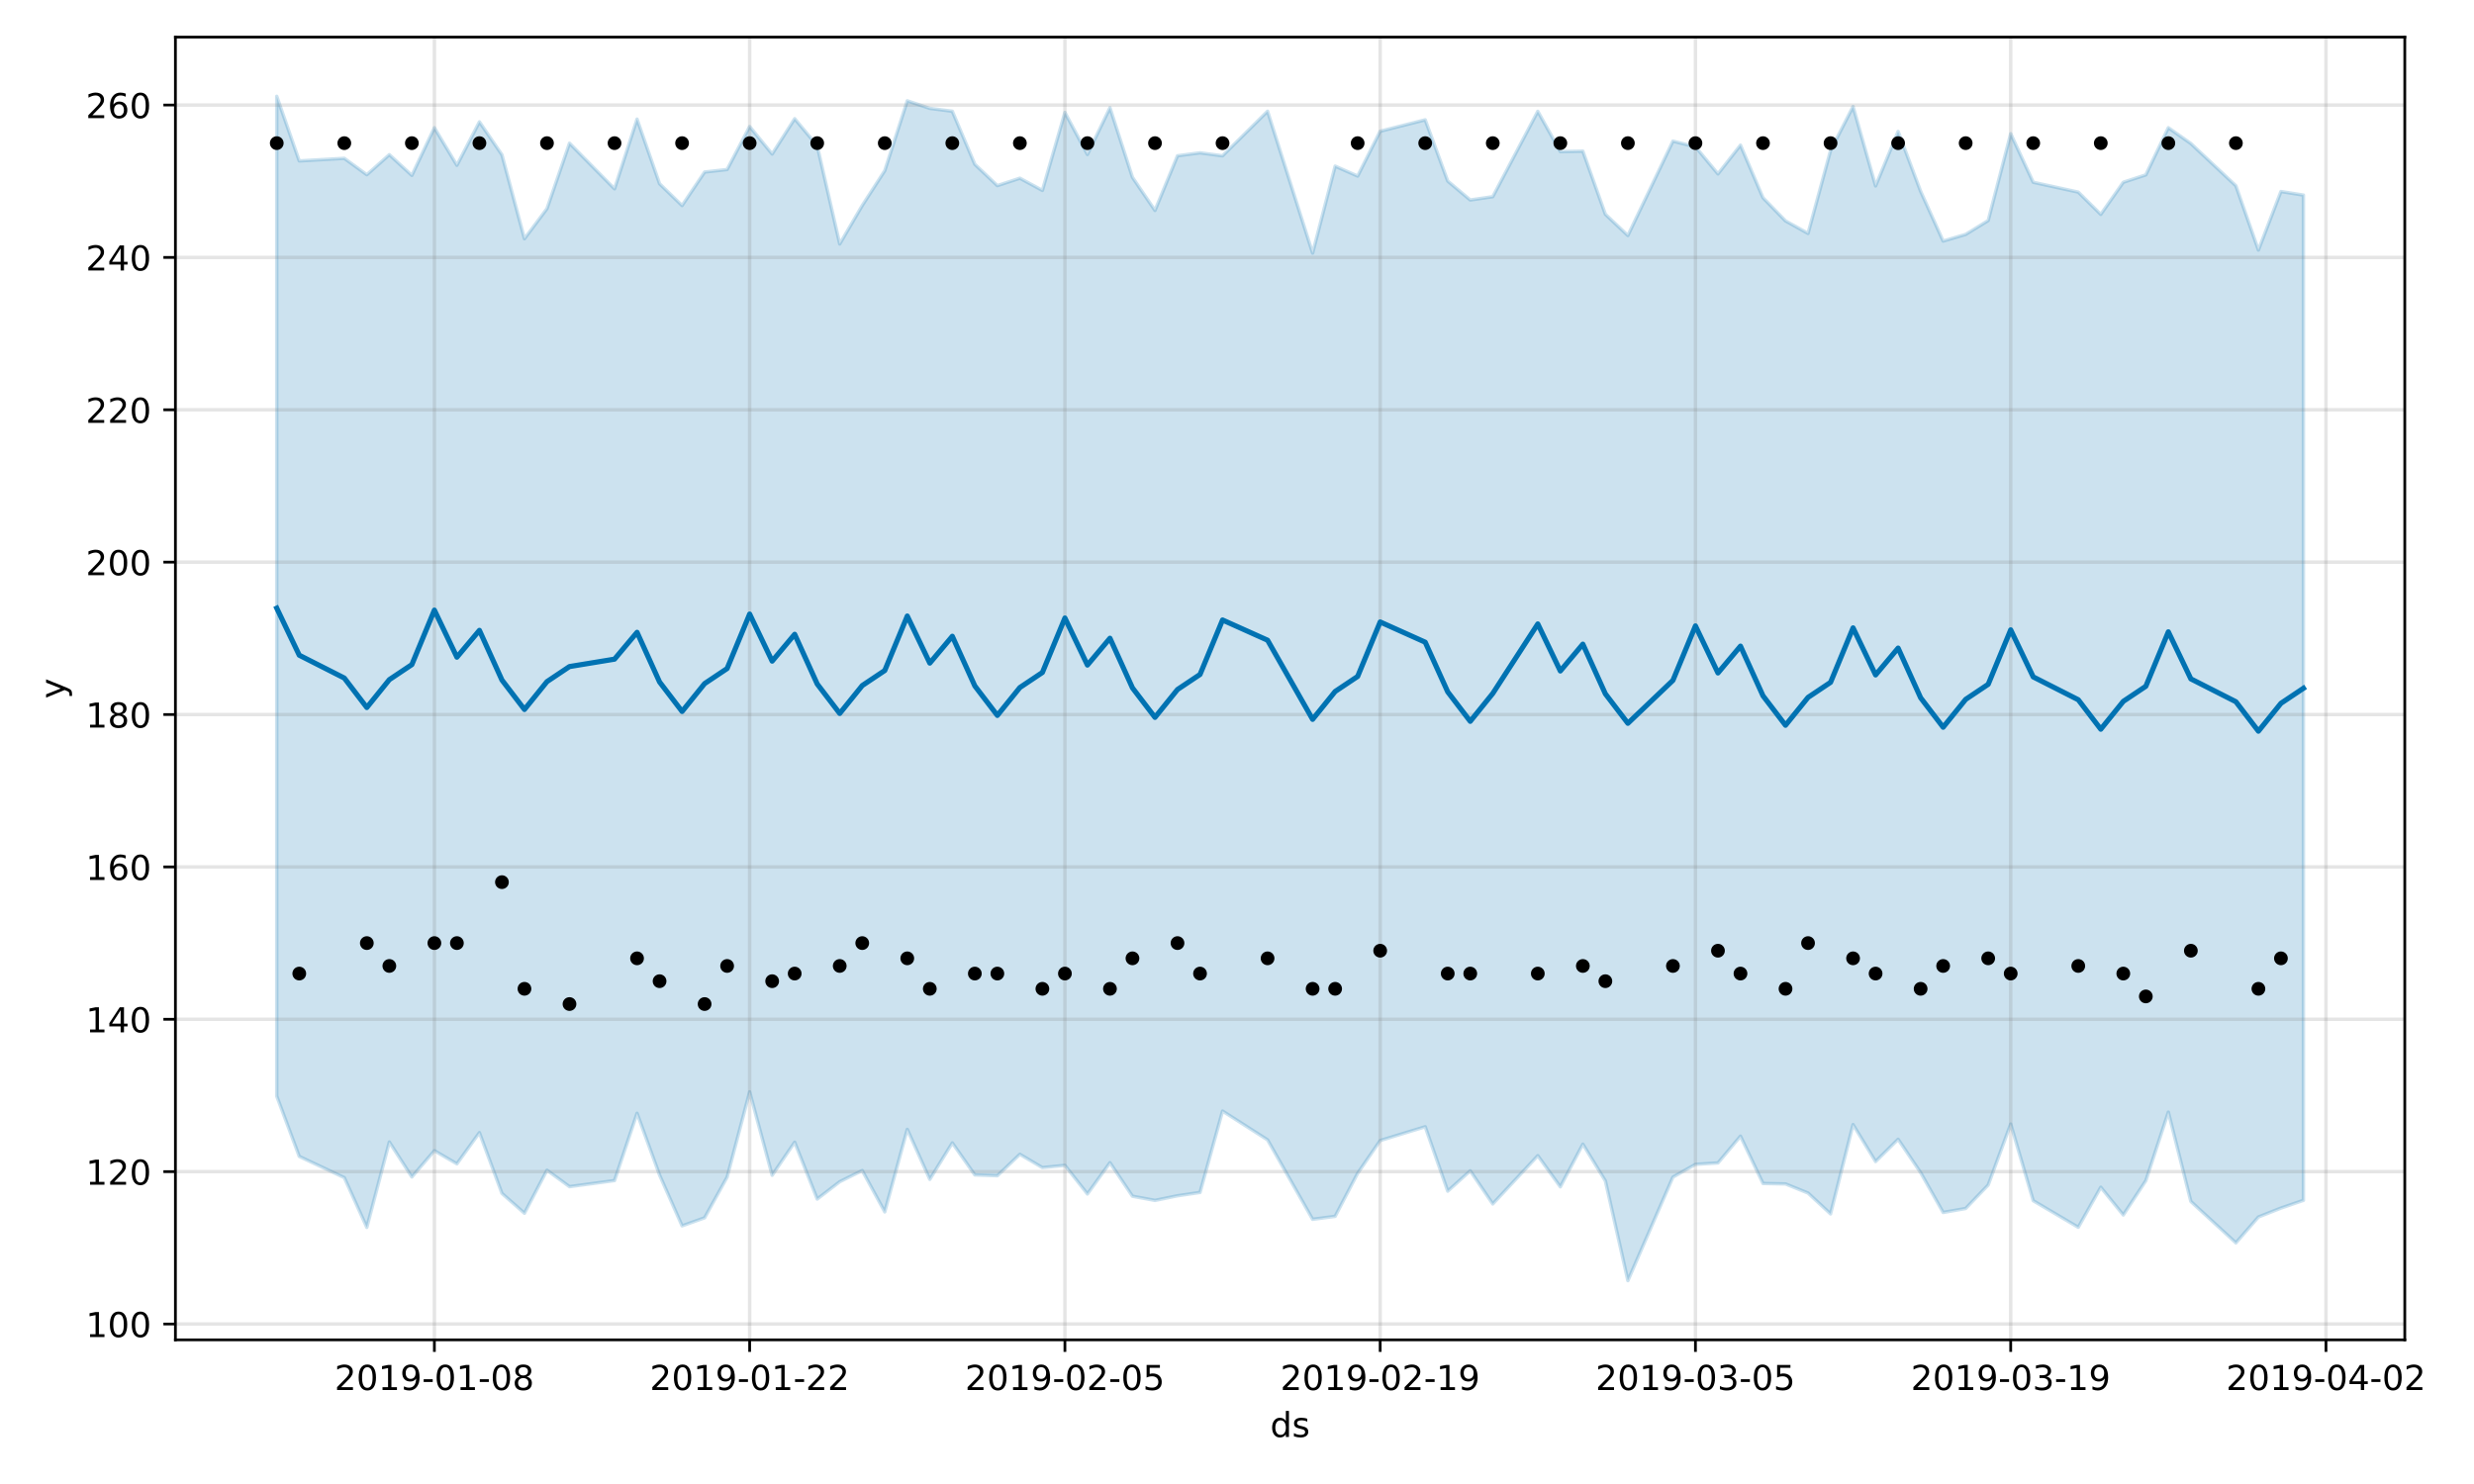 <?xml version="1.0" encoding="utf-8" standalone="no"?>
<!DOCTYPE svg PUBLIC "-//W3C//DTD SVG 1.1//EN"
  "http://www.w3.org/Graphics/SVG/1.1/DTD/svg11.dtd">
<!-- Created with matplotlib (https://matplotlib.org/) -->
<svg height="432pt" version="1.1" viewBox="0 0 720 432" width="720pt" xmlns="http://www.w3.org/2000/svg" xmlns:xlink="http://www.w3.org/1999/xlink">
 <defs>
  <style type="text/css">
*{stroke-linecap:butt;stroke-linejoin:round;}
  </style>
 </defs>
 <g id="figure_1">
  <g id="patch_1">
   <path d="M 0 432 
L 720 432 
L 720 0 
L 0 0 
z
" style="fill:#ffffff;"/>
  </g>
  <g id="axes_1">
   <g id="patch_2">
    <path d="M 51.05 390.04 
L 699.857 390.04 
L 699.857 10.8 
L 51.05 10.8 
z
" style="fill:#ffffff;"/>
   </g>
   <g id="PolyCollection_1">
    <defs>
     <path d="M 80.541 -403.962 
L 80.541 -112.901 
L 87.095 -95.358 
L 100.202 -89.185 
L 106.756 -74.697 
L 113.309 -99.554 
L 119.863 -89.375 
L 126.417 -97.027 
L 132.97 -93.204 
L 139.524 -102.288 
L 146.077 -84.603 
L 152.631 -78.818 
L 159.185 -91.35 
L 165.738 -86.56 
L 178.845 -88.327 
L 185.399 -107.917 
L 191.953 -89.933 
L 198.506 -75.143 
L 205.06 -77.491 
L 211.613 -89.332 
L 218.167 -114.162 
L 224.721 -89.871 
L 231.274 -99.498 
L 237.828 -82.95 
L 244.381 -87.992 
L 250.935 -91.253 
L 257.489 -79.211 
L 264.042 -103.24 
L 270.596 -88.678 
L 277.15 -99.295 
L 283.703 -89.968 
L 290.257 -89.734 
L 296.81 -95.978 
L 303.364 -92.106 
L 309.918 -92.765 
L 316.471 -84.428 
L 323.025 -93.537 
L 329.578 -83.774 
L 336.132 -82.557 
L 342.686 -83.903 
L 349.239 -84.876 
L 355.793 -108.56 
L 368.9 -100.176 
L 382.007 -77.05 
L 388.561 -77.909 
L 395.114 -90.452 
L 401.668 -99.981 
L 414.775 -103.995 
L 421.329 -85.253 
L 427.883 -91.174 
L 434.436 -81.523 
L 447.543 -95.578 
L 454.097 -86.507 
L 460.651 -98.927 
L 467.204 -88.23 
L 473.758 -59.198 
L 486.865 -89.333 
L 493.419 -93.049 
L 499.972 -93.46 
L 506.526 -101.255 
L 513.079 -87.483 
L 519.633 -87.353 
L 526.187 -84.697 
L 532.74 -78.628 
L 539.294 -104.625 
L 545.847 -93.866 
L 552.401 -100.35 
L 558.955 -90.651 
L 565.508 -79.042 
L 572.062 -80.203 
L 578.616 -87.042 
L 585.169 -104.781 
L 591.723 -82.472 
L 604.83 -74.726 
L 611.384 -86.386 
L 617.937 -78.308 
L 624.491 -88.29 
L 631.044 -108.253 
L 637.598 -82.244 
L 650.705 -70.193 
L 657.259 -77.724 
L 663.812 -80.318 
L 670.366 -82.581 
L 670.366 -375.21 
L 670.366 -375.21 
L 663.812 -376.252 
L 657.259 -359.203 
L 650.705 -377.926 
L 637.598 -390.221 
L 631.044 -394.82 
L 624.491 -381.095 
L 617.937 -378.945 
L 611.384 -369.598 
L 604.83 -376.077 
L 591.723 -378.945 
L 585.169 -393.077 
L 578.616 -367.804 
L 572.062 -363.771 
L 565.508 -361.827 
L 558.955 -376.327 
L 552.401 -393.743 
L 545.847 -377.881 
L 539.294 -400.988 
L 532.74 -388.186 
L 526.187 -364.057 
L 519.633 -367.697 
L 513.079 -374.432 
L 506.526 -389.745 
L 499.972 -381.376 
L 493.419 -389.28 
L 486.865 -390.912 
L 473.758 -363.445 
L 467.204 -369.627 
L 460.651 -387.994 
L 454.097 -387.872 
L 447.543 -399.593 
L 434.436 -374.745 
L 427.883 -373.786 
L 421.329 -379.296 
L 414.775 -397.117 
L 401.668 -393.798 
L 395.114 -380.754 
L 388.561 -383.637 
L 382.007 -358.324 
L 368.9 -399.618 
L 355.793 -386.645 
L 349.239 -387.513 
L 342.686 -386.656 
L 336.132 -370.739 
L 329.578 -380.376 
L 323.025 -400.637 
L 316.471 -387.032 
L 309.918 -399.271 
L 303.364 -376.577 
L 296.81 -380.13 
L 290.257 -377.972 
L 283.703 -384.182 
L 277.15 -399.621 
L 270.596 -400.46 
L 264.042 -402.649 
L 257.489 -382.316 
L 250.935 -372.169 
L 244.381 -360.981 
L 237.828 -389.579 
L 231.274 -397.444 
L 224.721 -387.161 
L 218.167 -395.161 
L 211.613 -382.657 
L 205.06 -381.924 
L 198.506 -372.161 
L 191.953 -378.511 
L 185.399 -397.321 
L 178.845 -377.034 
L 165.738 -390.307 
L 159.185 -371.269 
L 152.631 -362.5 
L 146.077 -386.948 
L 139.524 -396.527 
L 132.97 -383.887 
L 126.417 -394.816 
L 119.863 -380.945 
L 113.309 -386.974 
L 106.756 -381.148 
L 100.202 -385.911 
L 87.095 -385.161 
L 80.541 -403.962 
z
" id="mf89d93448f" style="stroke:#0072b2;stroke-opacity:0.2;"/>
    </defs>
    <g clip-path="url(#p7f1b41c650)">
     <use style="fill:#0072b2;fill-opacity:0.2;stroke:#0072b2;stroke-opacity:0.2;" x="0" xlink:href="#mf89d93448f" y="432"/>
    </g>
   </g>
   <g id="matplotlib.axis_1">
    <g id="xtick_1">
     <g id="line2d_1">
      <path clip-path="url(#p7f1b41c650)" d="M 126.417 390.04 
L 126.417 10.8 
" style="fill:none;stroke:#808080;stroke-linecap:square;stroke-opacity:0.2;"/>
     </g>
     <g id="line2d_2">
      <defs>
       <path d="M 0 0 
L 0 3.5 
" id="ma9ae868d3a" style="stroke:#000000;stroke-width:0.8;"/>
      </defs>
      <g>
       <use style="stroke:#000000;stroke-width:0.8;" x="126.417" xlink:href="#ma9ae868d3a" y="390.04"/>
      </g>
     </g>
     <g id="text_1">
      <!-- 2019-01-08 -->
      <defs>
       <path d="M 19.188 8.297 
L 53.609 8.297 
L 53.609 0 
L 7.328 0 
L 7.328 8.297 
Q 12.938 14.109 22.625 23.891 
Q 32.328 33.688 34.812 36.531 
Q 39.547 41.844 41.422 45.531 
Q 43.312 49.219 43.312 52.781 
Q 43.312 58.594 39.234 62.25 
Q 35.156 65.922 28.609 65.922 
Q 23.969 65.922 18.812 64.312 
Q 13.672 62.703 7.812 59.422 
L 7.812 69.391 
Q 13.766 71.781 18.938 73 
Q 24.125 74.219 28.422 74.219 
Q 39.75 74.219 46.484 68.547 
Q 53.219 62.891 53.219 53.422 
Q 53.219 48.922 51.531 44.891 
Q 49.859 40.875 45.406 35.406 
Q 44.188 33.984 37.641 27.219 
Q 31.109 20.453 19.188 8.297 
z
" id="DejaVuSans-50"/>
       <path d="M 31.781 66.406 
Q 24.172 66.406 20.328 58.906 
Q 16.5 51.422 16.5 36.375 
Q 16.5 21.391 20.328 13.891 
Q 24.172 6.391 31.781 6.391 
Q 39.453 6.391 43.281 13.891 
Q 47.125 21.391 47.125 36.375 
Q 47.125 51.422 43.281 58.906 
Q 39.453 66.406 31.781 66.406 
z
M 31.781 74.219 
Q 44.047 74.219 50.516 64.516 
Q 56.984 54.828 56.984 36.375 
Q 56.984 17.969 50.516 8.266 
Q 44.047 -1.422 31.781 -1.422 
Q 19.531 -1.422 13.062 8.266 
Q 6.594 17.969 6.594 36.375 
Q 6.594 54.828 13.062 64.516 
Q 19.531 74.219 31.781 74.219 
z
" id="DejaVuSans-48"/>
       <path d="M 12.406 8.297 
L 28.516 8.297 
L 28.516 63.922 
L 10.984 60.406 
L 10.984 69.391 
L 28.422 72.906 
L 38.281 72.906 
L 38.281 8.297 
L 54.391 8.297 
L 54.391 0 
L 12.406 0 
z
" id="DejaVuSans-49"/>
       <path d="M 10.984 1.516 
L 10.984 10.5 
Q 14.703 8.734 18.5 7.812 
Q 22.312 6.891 25.984 6.891 
Q 35.75 6.891 40.891 13.453 
Q 46.047 20.016 46.781 33.406 
Q 43.953 29.203 39.594 26.953 
Q 35.25 24.703 29.984 24.703 
Q 19.047 24.703 12.672 31.312 
Q 6.297 37.938 6.297 49.422 
Q 6.297 60.641 12.938 67.422 
Q 19.578 74.219 30.609 74.219 
Q 43.266 74.219 49.922 64.516 
Q 56.594 54.828 56.594 36.375 
Q 56.594 19.141 48.406 8.859 
Q 40.234 -1.422 26.422 -1.422 
Q 22.703 -1.422 18.891 -0.688 
Q 15.094 0.047 10.984 1.516 
z
M 30.609 32.422 
Q 37.25 32.422 41.125 36.953 
Q 45.016 41.5 45.016 49.422 
Q 45.016 57.281 41.125 61.844 
Q 37.25 66.406 30.609 66.406 
Q 23.969 66.406 20.094 61.844 
Q 16.219 57.281 16.219 49.422 
Q 16.219 41.5 20.094 36.953 
Q 23.969 32.422 30.609 32.422 
z
" id="DejaVuSans-57"/>
       <path d="M 4.891 31.391 
L 31.203 31.391 
L 31.203 23.391 
L 4.891 23.391 
z
" id="DejaVuSans-45"/>
       <path d="M 31.781 34.625 
Q 24.75 34.625 20.719 30.859 
Q 16.703 27.094 16.703 20.516 
Q 16.703 13.922 20.719 10.156 
Q 24.75 6.391 31.781 6.391 
Q 38.812 6.391 42.859 10.172 
Q 46.922 13.969 46.922 20.516 
Q 46.922 27.094 42.891 30.859 
Q 38.875 34.625 31.781 34.625 
z
M 21.922 38.812 
Q 15.578 40.375 12.031 44.719 
Q 8.5 49.078 8.5 55.328 
Q 8.5 64.062 14.719 69.141 
Q 20.953 74.219 31.781 74.219 
Q 42.672 74.219 48.875 69.141 
Q 55.078 64.062 55.078 55.328 
Q 55.078 49.078 51.531 44.719 
Q 48 40.375 41.703 38.812 
Q 48.828 37.156 52.797 32.312 
Q 56.781 27.484 56.781 20.516 
Q 56.781 9.906 50.312 4.234 
Q 43.844 -1.422 31.781 -1.422 
Q 19.734 -1.422 13.25 4.234 
Q 6.781 9.906 6.781 20.516 
Q 6.781 27.484 10.781 32.312 
Q 14.797 37.156 21.922 38.812 
z
M 18.312 54.391 
Q 18.312 48.734 21.844 45.562 
Q 25.391 42.391 31.781 42.391 
Q 38.141 42.391 41.719 45.562 
Q 45.312 48.734 45.312 54.391 
Q 45.312 60.062 41.719 63.234 
Q 38.141 66.406 31.781 66.406 
Q 25.391 66.406 21.844 63.234 
Q 18.312 60.062 18.312 54.391 
z
" id="DejaVuSans-56"/>
      </defs>
      <g transform="translate(97.359 404.638)scale(0.1 -0.1)">
       <use xlink:href="#DejaVuSans-50"/>
       <use x="63.623" xlink:href="#DejaVuSans-48"/>
       <use x="127.246" xlink:href="#DejaVuSans-49"/>
       <use x="190.869" xlink:href="#DejaVuSans-57"/>
       <use x="254.492" xlink:href="#DejaVuSans-45"/>
       <use x="290.576" xlink:href="#DejaVuSans-48"/>
       <use x="354.199" xlink:href="#DejaVuSans-49"/>
       <use x="417.822" xlink:href="#DejaVuSans-45"/>
       <use x="453.906" xlink:href="#DejaVuSans-48"/>
       <use x="517.529" xlink:href="#DejaVuSans-56"/>
      </g>
     </g>
    </g>
    <g id="xtick_2">
     <g id="line2d_3">
      <path clip-path="url(#p7f1b41c650)" d="M 218.167 390.04 
L 218.167 10.8 
" style="fill:none;stroke:#808080;stroke-linecap:square;stroke-opacity:0.2;"/>
     </g>
     <g id="line2d_4">
      <g>
       <use style="stroke:#000000;stroke-width:0.8;" x="218.167" xlink:href="#ma9ae868d3a" y="390.04"/>
      </g>
     </g>
     <g id="text_2">
      <!-- 2019-01-22 -->
      <g transform="translate(189.109 404.638)scale(0.1 -0.1)">
       <use xlink:href="#DejaVuSans-50"/>
       <use x="63.623" xlink:href="#DejaVuSans-48"/>
       <use x="127.246" xlink:href="#DejaVuSans-49"/>
       <use x="190.869" xlink:href="#DejaVuSans-57"/>
       <use x="254.492" xlink:href="#DejaVuSans-45"/>
       <use x="290.576" xlink:href="#DejaVuSans-48"/>
       <use x="354.199" xlink:href="#DejaVuSans-49"/>
       <use x="417.822" xlink:href="#DejaVuSans-45"/>
       <use x="453.906" xlink:href="#DejaVuSans-50"/>
       <use x="517.529" xlink:href="#DejaVuSans-50"/>
      </g>
     </g>
    </g>
    <g id="xtick_3">
     <g id="line2d_5">
      <path clip-path="url(#p7f1b41c650)" d="M 309.918 390.04 
L 309.918 10.8 
" style="fill:none;stroke:#808080;stroke-linecap:square;stroke-opacity:0.2;"/>
     </g>
     <g id="line2d_6">
      <g>
       <use style="stroke:#000000;stroke-width:0.8;" x="309.918" xlink:href="#ma9ae868d3a" y="390.04"/>
      </g>
     </g>
     <g id="text_3">
      <!-- 2019-02-05 -->
      <defs>
       <path d="M 10.797 72.906 
L 49.516 72.906 
L 49.516 64.594 
L 19.828 64.594 
L 19.828 46.734 
Q 21.969 47.469 24.109 47.828 
Q 26.266 48.188 28.422 48.188 
Q 40.625 48.188 47.75 41.5 
Q 54.891 34.812 54.891 23.391 
Q 54.891 11.625 47.562 5.094 
Q 40.234 -1.422 26.906 -1.422 
Q 22.312 -1.422 17.547 -0.641 
Q 12.797 0.141 7.719 1.703 
L 7.719 11.625 
Q 12.109 9.234 16.797 8.062 
Q 21.484 6.891 26.703 6.891 
Q 35.156 6.891 40.078 11.328 
Q 45.016 15.766 45.016 23.391 
Q 45.016 31 40.078 35.438 
Q 35.156 39.891 26.703 39.891 
Q 22.75 39.891 18.812 39.016 
Q 14.891 38.141 10.797 36.281 
z
" id="DejaVuSans-53"/>
      </defs>
      <g transform="translate(280.86 404.638)scale(0.1 -0.1)">
       <use xlink:href="#DejaVuSans-50"/>
       <use x="63.623" xlink:href="#DejaVuSans-48"/>
       <use x="127.246" xlink:href="#DejaVuSans-49"/>
       <use x="190.869" xlink:href="#DejaVuSans-57"/>
       <use x="254.492" xlink:href="#DejaVuSans-45"/>
       <use x="290.576" xlink:href="#DejaVuSans-48"/>
       <use x="354.199" xlink:href="#DejaVuSans-50"/>
       <use x="417.822" xlink:href="#DejaVuSans-45"/>
       <use x="453.906" xlink:href="#DejaVuSans-48"/>
       <use x="517.529" xlink:href="#DejaVuSans-53"/>
      </g>
     </g>
    </g>
    <g id="xtick_4">
     <g id="line2d_7">
      <path clip-path="url(#p7f1b41c650)" d="M 401.668 390.04 
L 401.668 10.8 
" style="fill:none;stroke:#808080;stroke-linecap:square;stroke-opacity:0.2;"/>
     </g>
     <g id="line2d_8">
      <g>
       <use style="stroke:#000000;stroke-width:0.8;" x="401.668" xlink:href="#ma9ae868d3a" y="390.04"/>
      </g>
     </g>
     <g id="text_4">
      <!-- 2019-02-19 -->
      <g transform="translate(372.61 404.638)scale(0.1 -0.1)">
       <use xlink:href="#DejaVuSans-50"/>
       <use x="63.623" xlink:href="#DejaVuSans-48"/>
       <use x="127.246" xlink:href="#DejaVuSans-49"/>
       <use x="190.869" xlink:href="#DejaVuSans-57"/>
       <use x="254.492" xlink:href="#DejaVuSans-45"/>
       <use x="290.576" xlink:href="#DejaVuSans-48"/>
       <use x="354.199" xlink:href="#DejaVuSans-50"/>
       <use x="417.822" xlink:href="#DejaVuSans-45"/>
       <use x="453.906" xlink:href="#DejaVuSans-49"/>
       <use x="517.529" xlink:href="#DejaVuSans-57"/>
      </g>
     </g>
    </g>
    <g id="xtick_5">
     <g id="line2d_9">
      <path clip-path="url(#p7f1b41c650)" d="M 493.419 390.04 
L 493.419 10.8 
" style="fill:none;stroke:#808080;stroke-linecap:square;stroke-opacity:0.2;"/>
     </g>
     <g id="line2d_10">
      <g>
       <use style="stroke:#000000;stroke-width:0.8;" x="493.419" xlink:href="#ma9ae868d3a" y="390.04"/>
      </g>
     </g>
     <g id="text_5">
      <!-- 2019-03-05 -->
      <defs>
       <path d="M 40.578 39.312 
Q 47.656 37.797 51.625 33 
Q 55.609 28.219 55.609 21.188 
Q 55.609 10.406 48.188 4.484 
Q 40.766 -1.422 27.094 -1.422 
Q 22.516 -1.422 17.656 -0.516 
Q 12.797 0.391 7.625 2.203 
L 7.625 11.719 
Q 11.719 9.328 16.594 8.109 
Q 21.484 6.891 26.812 6.891 
Q 36.078 6.891 40.938 10.547 
Q 45.797 14.203 45.797 21.188 
Q 45.797 27.641 41.281 31.266 
Q 36.766 34.906 28.719 34.906 
L 20.219 34.906 
L 20.219 43.016 
L 29.109 43.016 
Q 36.375 43.016 40.234 45.922 
Q 44.094 48.828 44.094 54.297 
Q 44.094 59.906 40.109 62.906 
Q 36.141 65.922 28.719 65.922 
Q 24.656 65.922 20.016 65.031 
Q 15.375 64.156 9.812 62.312 
L 9.812 71.094 
Q 15.438 72.656 20.344 73.438 
Q 25.25 74.219 29.594 74.219 
Q 40.828 74.219 47.359 69.109 
Q 53.906 64.016 53.906 55.328 
Q 53.906 49.266 50.438 45.094 
Q 46.969 40.922 40.578 39.312 
z
" id="DejaVuSans-51"/>
      </defs>
      <g transform="translate(464.361 404.638)scale(0.1 -0.1)">
       <use xlink:href="#DejaVuSans-50"/>
       <use x="63.623" xlink:href="#DejaVuSans-48"/>
       <use x="127.246" xlink:href="#DejaVuSans-49"/>
       <use x="190.869" xlink:href="#DejaVuSans-57"/>
       <use x="254.492" xlink:href="#DejaVuSans-45"/>
       <use x="290.576" xlink:href="#DejaVuSans-48"/>
       <use x="354.199" xlink:href="#DejaVuSans-51"/>
       <use x="417.822" xlink:href="#DejaVuSans-45"/>
       <use x="453.906" xlink:href="#DejaVuSans-48"/>
       <use x="517.529" xlink:href="#DejaVuSans-53"/>
      </g>
     </g>
    </g>
    <g id="xtick_6">
     <g id="line2d_11">
      <path clip-path="url(#p7f1b41c650)" d="M 585.169 390.04 
L 585.169 10.8 
" style="fill:none;stroke:#808080;stroke-linecap:square;stroke-opacity:0.2;"/>
     </g>
     <g id="line2d_12">
      <g>
       <use style="stroke:#000000;stroke-width:0.8;" x="585.169" xlink:href="#ma9ae868d3a" y="390.04"/>
      </g>
     </g>
     <g id="text_6">
      <!-- 2019-03-19 -->
      <g transform="translate(556.111 404.638)scale(0.1 -0.1)">
       <use xlink:href="#DejaVuSans-50"/>
       <use x="63.623" xlink:href="#DejaVuSans-48"/>
       <use x="127.246" xlink:href="#DejaVuSans-49"/>
       <use x="190.869" xlink:href="#DejaVuSans-57"/>
       <use x="254.492" xlink:href="#DejaVuSans-45"/>
       <use x="290.576" xlink:href="#DejaVuSans-48"/>
       <use x="354.199" xlink:href="#DejaVuSans-51"/>
       <use x="417.822" xlink:href="#DejaVuSans-45"/>
       <use x="453.906" xlink:href="#DejaVuSans-49"/>
       <use x="517.529" xlink:href="#DejaVuSans-57"/>
      </g>
     </g>
    </g>
    <g id="xtick_7">
     <g id="line2d_13">
      <path clip-path="url(#p7f1b41c650)" d="M 676.92 390.04 
L 676.92 10.8 
" style="fill:none;stroke:#808080;stroke-linecap:square;stroke-opacity:0.2;"/>
     </g>
     <g id="line2d_14">
      <g>
       <use style="stroke:#000000;stroke-width:0.8;" x="676.92" xlink:href="#ma9ae868d3a" y="390.04"/>
      </g>
     </g>
     <g id="text_7">
      <!-- 2019-04-02 -->
      <defs>
       <path d="M 37.797 64.312 
L 12.891 25.391 
L 37.797 25.391 
z
M 35.203 72.906 
L 47.609 72.906 
L 47.609 25.391 
L 58.016 25.391 
L 58.016 17.188 
L 47.609 17.188 
L 47.609 0 
L 37.797 0 
L 37.797 17.188 
L 4.891 17.188 
L 4.891 26.703 
z
" id="DejaVuSans-52"/>
      </defs>
      <g transform="translate(647.862 404.638)scale(0.1 -0.1)">
       <use xlink:href="#DejaVuSans-50"/>
       <use x="63.623" xlink:href="#DejaVuSans-48"/>
       <use x="127.246" xlink:href="#DejaVuSans-49"/>
       <use x="190.869" xlink:href="#DejaVuSans-57"/>
       <use x="254.492" xlink:href="#DejaVuSans-45"/>
       <use x="290.576" xlink:href="#DejaVuSans-48"/>
       <use x="354.199" xlink:href="#DejaVuSans-52"/>
       <use x="417.822" xlink:href="#DejaVuSans-45"/>
       <use x="453.906" xlink:href="#DejaVuSans-48"/>
       <use x="517.529" xlink:href="#DejaVuSans-50"/>
      </g>
     </g>
    </g>
    <g id="text_8">
     <!-- ds -->
     <defs>
      <path d="M 45.406 46.391 
L 45.406 75.984 
L 54.391 75.984 
L 54.391 0 
L 45.406 0 
L 45.406 8.203 
Q 42.578 3.328 38.25 0.953 
Q 33.938 -1.422 27.875 -1.422 
Q 17.969 -1.422 11.734 6.484 
Q 5.516 14.406 5.516 27.297 
Q 5.516 40.188 11.734 48.094 
Q 17.969 56 27.875 56 
Q 33.938 56 38.25 53.625 
Q 42.578 51.266 45.406 46.391 
z
M 14.797 27.297 
Q 14.797 17.391 18.875 11.75 
Q 22.953 6.109 30.078 6.109 
Q 37.203 6.109 41.297 11.75 
Q 45.406 17.391 45.406 27.297 
Q 45.406 37.203 41.297 42.844 
Q 37.203 48.484 30.078 48.484 
Q 22.953 48.484 18.875 42.844 
Q 14.797 37.203 14.797 27.297 
z
" id="DejaVuSans-100"/>
      <path d="M 44.281 53.078 
L 44.281 44.578 
Q 40.484 46.531 36.375 47.5 
Q 32.281 48.484 27.875 48.484 
Q 21.188 48.484 17.844 46.438 
Q 14.5 44.391 14.5 40.281 
Q 14.5 37.156 16.891 35.375 
Q 19.281 33.594 26.516 31.984 
L 29.594 31.297 
Q 39.156 29.25 43.188 25.516 
Q 47.219 21.781 47.219 15.094 
Q 47.219 7.469 41.188 3.016 
Q 35.156 -1.422 24.609 -1.422 
Q 20.219 -1.422 15.453 -0.562 
Q 10.688 0.297 5.422 2 
L 5.422 11.281 
Q 10.406 8.688 15.234 7.391 
Q 20.062 6.109 24.812 6.109 
Q 31.156 6.109 34.562 8.281 
Q 37.984 10.453 37.984 14.406 
Q 37.984 18.062 35.516 20.016 
Q 33.062 21.969 24.703 23.781 
L 21.578 24.516 
Q 13.234 26.266 9.516 29.906 
Q 5.812 33.547 5.812 39.891 
Q 5.812 47.609 11.281 51.797 
Q 16.75 56 26.812 56 
Q 31.781 56 36.172 55.266 
Q 40.578 54.547 44.281 53.078 
z
" id="DejaVuSans-115"/>
     </defs>
     <g transform="translate(369.675 418.317)scale(0.1 -0.1)">
      <use xlink:href="#DejaVuSans-100"/>
      <use x="63.477" xlink:href="#DejaVuSans-115"/>
     </g>
    </g>
   </g>
   <g id="matplotlib.axis_2">
    <g id="ytick_1">
     <g id="line2d_15">
      <path clip-path="url(#p7f1b41c650)" d="M 51.05 385.43 
L 699.857 385.43 
" style="fill:none;stroke:#808080;stroke-linecap:square;stroke-opacity:0.2;"/>
     </g>
     <g id="line2d_16">
      <defs>
       <path d="M 0 0 
L -3.5 0 
" id="md610131e7e" style="stroke:#000000;stroke-width:0.8;"/>
      </defs>
      <g>
       <use style="stroke:#000000;stroke-width:0.8;" x="51.05" xlink:href="#md610131e7e" y="385.43"/>
      </g>
     </g>
     <g id="text_9">
      <!-- 100 -->
      <g transform="translate(24.962 389.229)scale(0.1 -0.1)">
       <use xlink:href="#DejaVuSans-49"/>
       <use x="63.623" xlink:href="#DejaVuSans-48"/>
       <use x="127.246" xlink:href="#DejaVuSans-48"/>
      </g>
     </g>
    </g>
    <g id="ytick_2">
     <g id="line2d_17">
      <path clip-path="url(#p7f1b41c650)" d="M 51.05 341.073 
L 699.857 341.073 
" style="fill:none;stroke:#808080;stroke-linecap:square;stroke-opacity:0.2;"/>
     </g>
     <g id="line2d_18">
      <g>
       <use style="stroke:#000000;stroke-width:0.8;" x="51.05" xlink:href="#md610131e7e" y="341.073"/>
      </g>
     </g>
     <g id="text_10">
      <!-- 120 -->
      <g transform="translate(24.962 344.873)scale(0.1 -0.1)">
       <use xlink:href="#DejaVuSans-49"/>
       <use x="63.623" xlink:href="#DejaVuSans-50"/>
       <use x="127.246" xlink:href="#DejaVuSans-48"/>
      </g>
     </g>
    </g>
    <g id="ytick_3">
     <g id="line2d_19">
      <path clip-path="url(#p7f1b41c650)" d="M 51.05 296.717 
L 699.857 296.717 
" style="fill:none;stroke:#808080;stroke-linecap:square;stroke-opacity:0.2;"/>
     </g>
     <g id="line2d_20">
      <g>
       <use style="stroke:#000000;stroke-width:0.8;" x="51.05" xlink:href="#md610131e7e" y="296.717"/>
      </g>
     </g>
     <g id="text_11">
      <!-- 140 -->
      <g transform="translate(24.962 300.516)scale(0.1 -0.1)">
       <use xlink:href="#DejaVuSans-49"/>
       <use x="63.623" xlink:href="#DejaVuSans-52"/>
       <use x="127.246" xlink:href="#DejaVuSans-48"/>
      </g>
     </g>
    </g>
    <g id="ytick_4">
     <g id="line2d_21">
      <path clip-path="url(#p7f1b41c650)" d="M 51.05 252.361 
L 699.857 252.361 
" style="fill:none;stroke:#808080;stroke-linecap:square;stroke-opacity:0.2;"/>
     </g>
     <g id="line2d_22">
      <g>
       <use style="stroke:#000000;stroke-width:0.8;" x="51.05" xlink:href="#md610131e7e" y="252.361"/>
      </g>
     </g>
     <g id="text_12">
      <!-- 160 -->
      <defs>
       <path d="M 33.016 40.375 
Q 26.375 40.375 22.484 35.828 
Q 18.609 31.297 18.609 23.391 
Q 18.609 15.531 22.484 10.953 
Q 26.375 6.391 33.016 6.391 
Q 39.656 6.391 43.531 10.953 
Q 47.406 15.531 47.406 23.391 
Q 47.406 31.297 43.531 35.828 
Q 39.656 40.375 33.016 40.375 
z
M 52.594 71.297 
L 52.594 62.312 
Q 48.875 64.062 45.094 64.984 
Q 41.312 65.922 37.594 65.922 
Q 27.828 65.922 22.672 59.328 
Q 17.531 52.734 16.797 39.406 
Q 19.672 43.656 24.016 45.922 
Q 28.375 48.188 33.594 48.188 
Q 44.578 48.188 50.953 41.516 
Q 57.328 34.859 57.328 23.391 
Q 57.328 12.156 50.688 5.359 
Q 44.047 -1.422 33.016 -1.422 
Q 20.359 -1.422 13.672 8.266 
Q 6.984 17.969 6.984 36.375 
Q 6.984 53.656 15.188 63.938 
Q 23.391 74.219 37.203 74.219 
Q 40.922 74.219 44.703 73.484 
Q 48.484 72.75 52.594 71.297 
z
" id="DejaVuSans-54"/>
      </defs>
      <g transform="translate(24.962 256.16)scale(0.1 -0.1)">
       <use xlink:href="#DejaVuSans-49"/>
       <use x="63.623" xlink:href="#DejaVuSans-54"/>
       <use x="127.246" xlink:href="#DejaVuSans-48"/>
      </g>
     </g>
    </g>
    <g id="ytick_5">
     <g id="line2d_23">
      <path clip-path="url(#p7f1b41c650)" d="M 51.05 208.005 
L 699.857 208.005 
" style="fill:none;stroke:#808080;stroke-linecap:square;stroke-opacity:0.2;"/>
     </g>
     <g id="line2d_24">
      <g>
       <use style="stroke:#000000;stroke-width:0.8;" x="51.05" xlink:href="#md610131e7e" y="208.005"/>
      </g>
     </g>
     <g id="text_13">
      <!-- 180 -->
      <g transform="translate(24.962 211.804)scale(0.1 -0.1)">
       <use xlink:href="#DejaVuSans-49"/>
       <use x="63.623" xlink:href="#DejaVuSans-56"/>
       <use x="127.246" xlink:href="#DejaVuSans-48"/>
      </g>
     </g>
    </g>
    <g id="ytick_6">
     <g id="line2d_25">
      <path clip-path="url(#p7f1b41c650)" d="M 51.05 163.648 
L 699.857 163.648 
" style="fill:none;stroke:#808080;stroke-linecap:square;stroke-opacity:0.2;"/>
     </g>
     <g id="line2d_26">
      <g>
       <use style="stroke:#000000;stroke-width:0.8;" x="51.05" xlink:href="#md610131e7e" y="163.648"/>
      </g>
     </g>
     <g id="text_14">
      <!-- 200 -->
      <g transform="translate(24.962 167.447)scale(0.1 -0.1)">
       <use xlink:href="#DejaVuSans-50"/>
       <use x="63.623" xlink:href="#DejaVuSans-48"/>
       <use x="127.246" xlink:href="#DejaVuSans-48"/>
      </g>
     </g>
    </g>
    <g id="ytick_7">
     <g id="line2d_27">
      <path clip-path="url(#p7f1b41c650)" d="M 51.05 119.292 
L 699.857 119.292 
" style="fill:none;stroke:#808080;stroke-linecap:square;stroke-opacity:0.2;"/>
     </g>
     <g id="line2d_28">
      <g>
       <use style="stroke:#000000;stroke-width:0.8;" x="51.05" xlink:href="#md610131e7e" y="119.292"/>
      </g>
     </g>
     <g id="text_15">
      <!-- 220 -->
      <g transform="translate(24.962 123.091)scale(0.1 -0.1)">
       <use xlink:href="#DejaVuSans-50"/>
       <use x="63.623" xlink:href="#DejaVuSans-50"/>
       <use x="127.246" xlink:href="#DejaVuSans-48"/>
      </g>
     </g>
    </g>
    <g id="ytick_8">
     <g id="line2d_29">
      <path clip-path="url(#p7f1b41c650)" d="M 51.05 74.936 
L 699.857 74.936 
" style="fill:none;stroke:#808080;stroke-linecap:square;stroke-opacity:0.2;"/>
     </g>
     <g id="line2d_30">
      <g>
       <use style="stroke:#000000;stroke-width:0.8;" x="51.05" xlink:href="#md610131e7e" y="74.936"/>
      </g>
     </g>
     <g id="text_16">
      <!-- 240 -->
      <g transform="translate(24.962 78.735)scale(0.1 -0.1)">
       <use xlink:href="#DejaVuSans-50"/>
       <use x="63.623" xlink:href="#DejaVuSans-52"/>
       <use x="127.246" xlink:href="#DejaVuSans-48"/>
      </g>
     </g>
    </g>
    <g id="ytick_9">
     <g id="line2d_31">
      <path clip-path="url(#p7f1b41c650)" d="M 51.05 30.579 
L 699.857 30.579 
" style="fill:none;stroke:#808080;stroke-linecap:square;stroke-opacity:0.2;"/>
     </g>
     <g id="line2d_32">
      <g>
       <use style="stroke:#000000;stroke-width:0.8;" x="51.05" xlink:href="#md610131e7e" y="30.579"/>
      </g>
     </g>
     <g id="text_17">
      <!-- 260 -->
      <g transform="translate(24.962 34.378)scale(0.1 -0.1)">
       <use xlink:href="#DejaVuSans-50"/>
       <use x="63.623" xlink:href="#DejaVuSans-54"/>
       <use x="127.246" xlink:href="#DejaVuSans-48"/>
      </g>
     </g>
    </g>
    <g id="text_18">
     <!-- y -->
     <defs>
      <path d="M 32.172 -5.078 
Q 28.375 -14.844 24.75 -17.812 
Q 21.141 -20.797 15.094 -20.797 
L 7.906 -20.797 
L 7.906 -13.281 
L 13.188 -13.281 
Q 16.891 -13.281 18.938 -11.516 
Q 21 -9.766 23.484 -3.219 
L 25.094 0.875 
L 2.984 54.688 
L 12.5 54.688 
L 29.594 11.922 
L 46.688 54.688 
L 56.203 54.688 
z
" id="DejaVuSans-121"/>
     </defs>
     <g transform="translate(18.883 203.379)rotate(-90)scale(0.1 -0.1)">
      <use xlink:href="#DejaVuSans-121"/>
     </g>
    </g>
   </g>
   <g id="line2d_33">
    <defs>
     <path d="M 0 1.5 
C 0.398 1.5 0.779 1.342 1.061 1.061 
C 1.342 0.779 1.5 0.398 1.5 0 
C 1.5 -0.398 1.342 -0.779 1.061 -1.061 
C 0.779 -1.342 0.398 -1.5 0 -1.5 
C -0.398 -1.5 -0.779 -1.342 -1.061 -1.061 
C -1.342 -0.779 -1.5 -0.398 -1.5 0 
C -1.5 0.398 -1.342 0.779 -1.061 1.061 
C -0.779 1.342 -0.398 1.5 0 1.5 
z
" id="ma2c345a9b1" style="stroke:#000000;"/>
    </defs>
    <g clip-path="url(#p7f1b41c650)">
     <use style="stroke:#000000;" x="80.541" xlink:href="#ma2c345a9b1" y="41.668"/>
     <use style="stroke:#000000;" x="87.095" xlink:href="#ma2c345a9b1" y="283.41"/>
     <use style="stroke:#000000;" x="100.202" xlink:href="#ma2c345a9b1" y="41.668"/>
     <use style="stroke:#000000;" x="106.756" xlink:href="#ma2c345a9b1" y="274.539"/>
     <use style="stroke:#000000;" x="113.309" xlink:href="#ma2c345a9b1" y="281.192"/>
     <use style="stroke:#000000;" x="119.863" xlink:href="#ma2c345a9b1" y="41.668"/>
     <use style="stroke:#000000;" x="126.417" xlink:href="#ma2c345a9b1" y="274.539"/>
     <use style="stroke:#000000;" x="132.97" xlink:href="#ma2c345a9b1" y="274.539"/>
     <use style="stroke:#000000;" x="139.524" xlink:href="#ma2c345a9b1" y="41.668"/>
     <use style="stroke:#000000;" x="146.077" xlink:href="#ma2c345a9b1" y="256.796"/>
     <use style="stroke:#000000;" x="152.631" xlink:href="#ma2c345a9b1" y="287.846"/>
     <use style="stroke:#000000;" x="159.185" xlink:href="#ma2c345a9b1" y="41.668"/>
     <use style="stroke:#000000;" x="165.738" xlink:href="#ma2c345a9b1" y="292.281"/>
     <use style="stroke:#000000;" x="178.845" xlink:href="#ma2c345a9b1" y="41.668"/>
     <use style="stroke:#000000;" x="185.399" xlink:href="#ma2c345a9b1" y="278.975"/>
     <use style="stroke:#000000;" x="191.953" xlink:href="#ma2c345a9b1" y="285.628"/>
     <use style="stroke:#000000;" x="198.506" xlink:href="#ma2c345a9b1" y="41.668"/>
     <use style="stroke:#000000;" x="205.06" xlink:href="#ma2c345a9b1" y="292.281"/>
     <use style="stroke:#000000;" x="211.613" xlink:href="#ma2c345a9b1" y="281.192"/>
     <use style="stroke:#000000;" x="218.167" xlink:href="#ma2c345a9b1" y="41.668"/>
     <use style="stroke:#000000;" x="224.721" xlink:href="#ma2c345a9b1" y="285.628"/>
     <use style="stroke:#000000;" x="231.274" xlink:href="#ma2c345a9b1" y="283.41"/>
     <use style="stroke:#000000;" x="237.828" xlink:href="#ma2c345a9b1" y="41.668"/>
     <use style="stroke:#000000;" x="244.381" xlink:href="#ma2c345a9b1" y="281.192"/>
     <use style="stroke:#000000;" x="250.935" xlink:href="#ma2c345a9b1" y="274.539"/>
     <use style="stroke:#000000;" x="257.489" xlink:href="#ma2c345a9b1" y="41.668"/>
     <use style="stroke:#000000;" x="264.042" xlink:href="#ma2c345a9b1" y="278.975"/>
     <use style="stroke:#000000;" x="270.596" xlink:href="#ma2c345a9b1" y="287.846"/>
     <use style="stroke:#000000;" x="277.15" xlink:href="#ma2c345a9b1" y="41.668"/>
     <use style="stroke:#000000;" x="283.703" xlink:href="#ma2c345a9b1" y="283.41"/>
     <use style="stroke:#000000;" x="290.257" xlink:href="#ma2c345a9b1" y="283.41"/>
     <use style="stroke:#000000;" x="296.81" xlink:href="#ma2c345a9b1" y="41.668"/>
     <use style="stroke:#000000;" x="303.364" xlink:href="#ma2c345a9b1" y="287.846"/>
     <use style="stroke:#000000;" x="309.918" xlink:href="#ma2c345a9b1" y="283.41"/>
     <use style="stroke:#000000;" x="316.471" xlink:href="#ma2c345a9b1" y="41.668"/>
     <use style="stroke:#000000;" x="323.025" xlink:href="#ma2c345a9b1" y="287.846"/>
     <use style="stroke:#000000;" x="329.578" xlink:href="#ma2c345a9b1" y="278.975"/>
     <use style="stroke:#000000;" x="336.132" xlink:href="#ma2c345a9b1" y="41.668"/>
     <use style="stroke:#000000;" x="342.686" xlink:href="#ma2c345a9b1" y="274.539"/>
     <use style="stroke:#000000;" x="349.239" xlink:href="#ma2c345a9b1" y="283.41"/>
     <use style="stroke:#000000;" x="355.793" xlink:href="#ma2c345a9b1" y="41.668"/>
     <use style="stroke:#000000;" x="368.9" xlink:href="#ma2c345a9b1" y="278.975"/>
     <use style="stroke:#000000;" x="382.007" xlink:href="#ma2c345a9b1" y="287.846"/>
     <use style="stroke:#000000;" x="388.561" xlink:href="#ma2c345a9b1" y="287.846"/>
     <use style="stroke:#000000;" x="395.114" xlink:href="#ma2c345a9b1" y="41.668"/>
     <use style="stroke:#000000;" x="401.668" xlink:href="#ma2c345a9b1" y="276.757"/>
     <use style="stroke:#000000;" x="414.775" xlink:href="#ma2c345a9b1" y="41.668"/>
     <use style="stroke:#000000;" x="421.329" xlink:href="#ma2c345a9b1" y="283.41"/>
     <use style="stroke:#000000;" x="427.883" xlink:href="#ma2c345a9b1" y="283.41"/>
     <use style="stroke:#000000;" x="434.436" xlink:href="#ma2c345a9b1" y="41.668"/>
     <use style="stroke:#000000;" x="447.543" xlink:href="#ma2c345a9b1" y="283.41"/>
     <use style="stroke:#000000;" x="454.097" xlink:href="#ma2c345a9b1" y="41.668"/>
     <use style="stroke:#000000;" x="460.651" xlink:href="#ma2c345a9b1" y="281.192"/>
     <use style="stroke:#000000;" x="467.204" xlink:href="#ma2c345a9b1" y="285.628"/>
     <use style="stroke:#000000;" x="473.758" xlink:href="#ma2c345a9b1" y="41.668"/>
     <use style="stroke:#000000;" x="486.865" xlink:href="#ma2c345a9b1" y="281.192"/>
     <use style="stroke:#000000;" x="493.419" xlink:href="#ma2c345a9b1" y="41.668"/>
     <use style="stroke:#000000;" x="499.972" xlink:href="#ma2c345a9b1" y="276.757"/>
     <use style="stroke:#000000;" x="506.526" xlink:href="#ma2c345a9b1" y="283.41"/>
     <use style="stroke:#000000;" x="513.079" xlink:href="#ma2c345a9b1" y="41.668"/>
     <use style="stroke:#000000;" x="519.633" xlink:href="#ma2c345a9b1" y="287.846"/>
     <use style="stroke:#000000;" x="526.187" xlink:href="#ma2c345a9b1" y="274.539"/>
     <use style="stroke:#000000;" x="532.74" xlink:href="#ma2c345a9b1" y="41.668"/>
     <use style="stroke:#000000;" x="539.294" xlink:href="#ma2c345a9b1" y="278.975"/>
     <use style="stroke:#000000;" x="545.847" xlink:href="#ma2c345a9b1" y="283.41"/>
     <use style="stroke:#000000;" x="552.401" xlink:href="#ma2c345a9b1" y="41.668"/>
     <use style="stroke:#000000;" x="558.955" xlink:href="#ma2c345a9b1" y="287.846"/>
     <use style="stroke:#000000;" x="565.508" xlink:href="#ma2c345a9b1" y="281.192"/>
     <use style="stroke:#000000;" x="572.062" xlink:href="#ma2c345a9b1" y="41.668"/>
     <use style="stroke:#000000;" x="578.616" xlink:href="#ma2c345a9b1" y="278.975"/>
     <use style="stroke:#000000;" x="585.169" xlink:href="#ma2c345a9b1" y="283.41"/>
     <use style="stroke:#000000;" x="591.723" xlink:href="#ma2c345a9b1" y="41.668"/>
     <use style="stroke:#000000;" x="604.83" xlink:href="#ma2c345a9b1" y="281.192"/>
     <use style="stroke:#000000;" x="611.384" xlink:href="#ma2c345a9b1" y="41.668"/>
     <use style="stroke:#000000;" x="617.937" xlink:href="#ma2c345a9b1" y="283.41"/>
     <use style="stroke:#000000;" x="624.491" xlink:href="#ma2c345a9b1" y="290.064"/>
     <use style="stroke:#000000;" x="631.044" xlink:href="#ma2c345a9b1" y="41.668"/>
     <use style="stroke:#000000;" x="637.598" xlink:href="#ma2c345a9b1" y="276.757"/>
     <use style="stroke:#000000;" x="650.705" xlink:href="#ma2c345a9b1" y="41.668"/>
     <use style="stroke:#000000;" x="657.259" xlink:href="#ma2c345a9b1" y="287.846"/>
     <use style="stroke:#000000;" x="663.812" xlink:href="#ma2c345a9b1" y="278.975"/>
    </g>
   </g>
   <g id="line2d_34">
    <path clip-path="url(#p7f1b41c650)" d="M 80.541 177.037 
L 87.095 190.734 
L 100.202 197.385 
L 106.756 205.96 
L 113.309 197.849 
L 119.863 193.466 
L 126.417 177.611 
L 132.97 191.308 
L 139.524 183.497 
L 146.077 197.959 
L 152.631 206.535 
L 159.185 198.423 
L 165.738 194.04 
L 178.845 191.882 
L 185.399 184.072 
L 191.953 198.533 
L 198.506 207.109 
L 205.06 198.997 
L 211.613 194.614 
L 218.167 178.759 
L 224.721 192.456 
L 231.274 184.646 
L 237.828 199.107 
L 244.381 207.683 
L 250.935 199.571 
L 257.489 195.189 
L 264.042 179.333 
L 270.596 193.031 
L 277.15 185.22 
L 283.703 199.681 
L 290.257 208.257 
L 296.81 200.145 
L 303.364 195.763 
L 309.918 179.907 
L 316.471 193.605 
L 323.025 185.794 
L 329.578 200.255 
L 336.132 208.831 
L 342.686 200.72 
L 349.239 196.337 
L 355.793 180.482 
L 368.9 186.368 
L 382.007 209.405 
L 388.561 201.294 
L 395.114 196.911 
L 401.668 181.056 
L 414.775 186.942 
L 421.329 201.404 
L 427.883 209.98 
L 434.436 201.868 
L 447.543 181.63 
L 454.097 195.327 
L 460.651 187.517 
L 467.204 201.978 
L 473.758 210.554 
L 486.865 198.059 
L 493.419 182.204 
L 499.972 195.901 
L 506.526 188.091 
L 513.079 202.552 
L 519.633 211.128 
L 526.187 203.016 
L 532.74 198.634 
L 539.294 182.778 
L 545.847 196.476 
L 552.401 188.665 
L 558.955 203.126 
L 565.508 211.702 
L 572.062 203.59 
L 578.616 199.208 
L 585.169 183.352 
L 591.723 197.05 
L 604.83 203.7 
L 611.384 212.276 
L 617.937 204.165 
L 624.491 199.782 
L 631.044 183.927 
L 637.598 197.624 
L 650.705 204.275 
L 657.259 212.85 
L 663.812 204.739 
L 670.366 200.356 
" style="fill:none;stroke:#0072b2;stroke-linecap:square;stroke-width:1.5;"/>
   </g>
   <g id="patch_3">
    <path d="M 51.05 390.04 
L 51.05 10.8 
" style="fill:none;stroke:#000000;stroke-linecap:square;stroke-linejoin:miter;stroke-width:0.8;"/>
   </g>
   <g id="patch_4">
    <path d="M 699.857 390.04 
L 699.857 10.8 
" style="fill:none;stroke:#000000;stroke-linecap:square;stroke-linejoin:miter;stroke-width:0.8;"/>
   </g>
   <g id="patch_5">
    <path d="M 51.05 390.04 
L 699.857 390.04 
" style="fill:none;stroke:#000000;stroke-linecap:square;stroke-linejoin:miter;stroke-width:0.8;"/>
   </g>
   <g id="patch_6">
    <path d="M 51.05 10.8 
L 699.857 10.8 
" style="fill:none;stroke:#000000;stroke-linecap:square;stroke-linejoin:miter;stroke-width:0.8;"/>
   </g>
  </g>
 </g>
 <defs>
  <clipPath id="p7f1b41c650">
   <rect height="379.24" width="648.807" x="51.05" y="10.8"/>
  </clipPath>
 </defs>
</svg>
